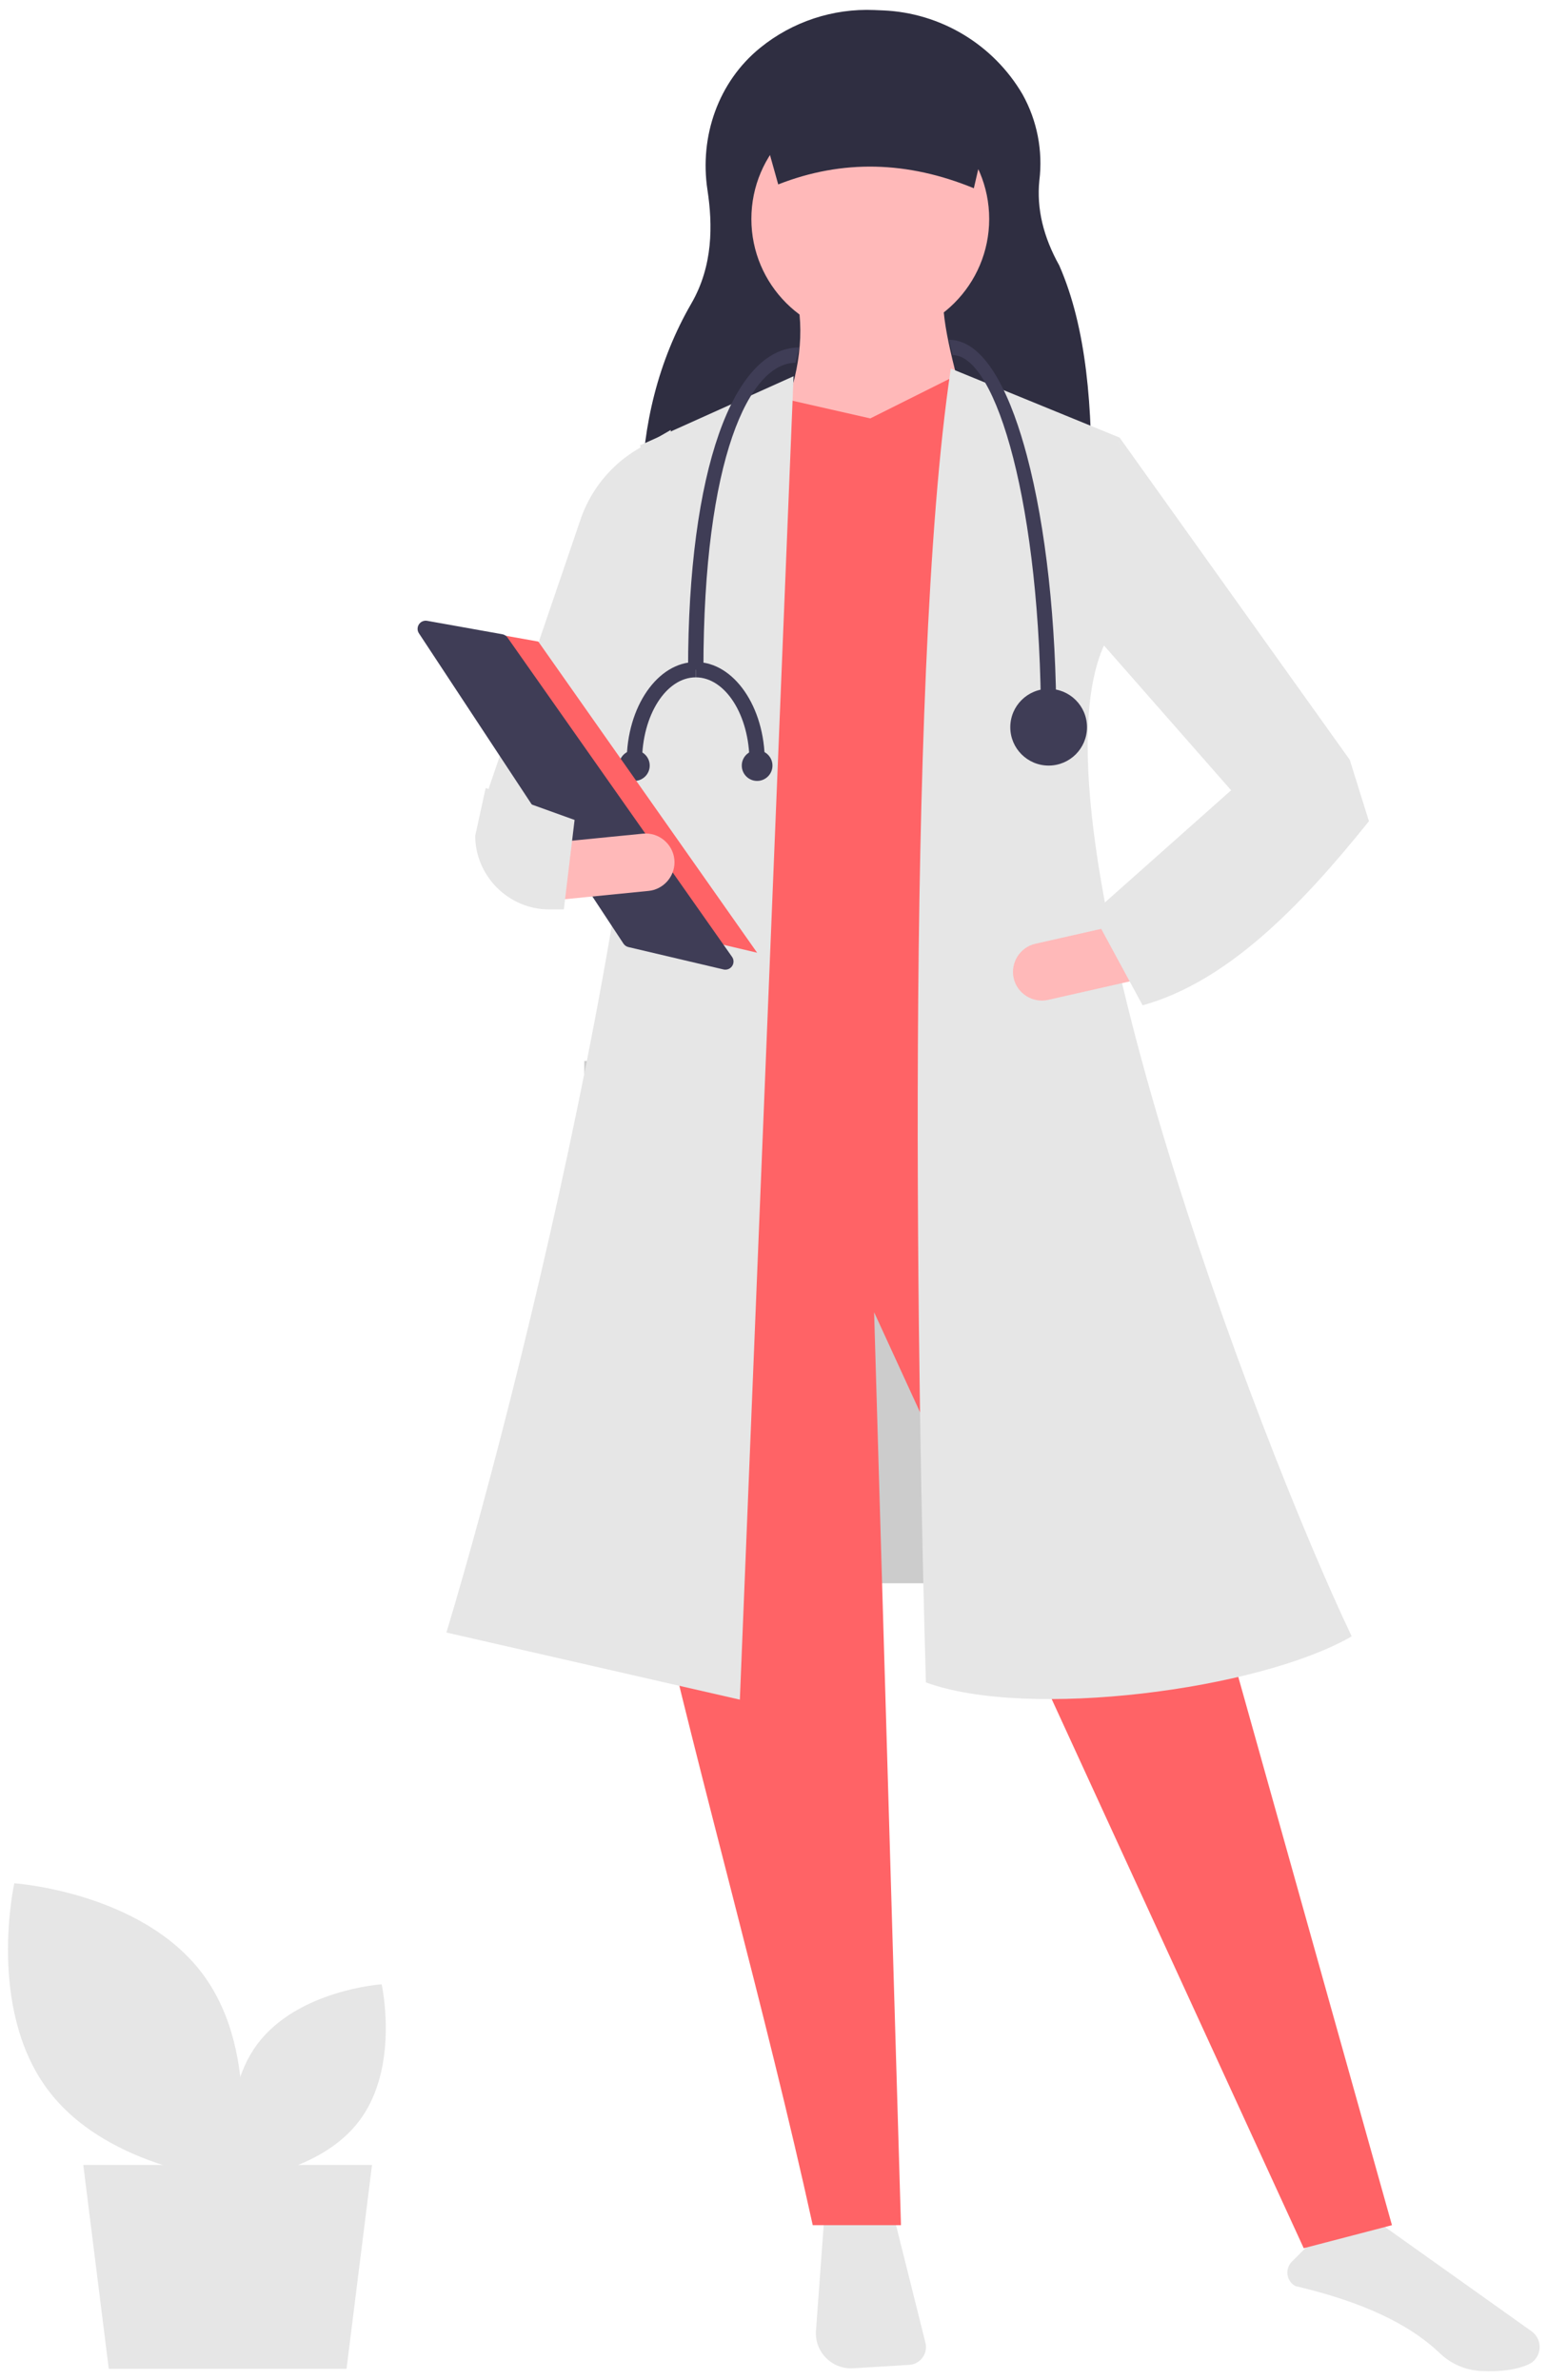 <?xml version="1.0" encoding="UTF-8" standalone="no"?>
<!DOCTYPE svg PUBLIC "-//W3C//DTD SVG 1.1//EN" "http://www.w3.org/Graphics/SVG/1.1/DTD/svg11.dtd">
<svg width="100%" height="100%" viewBox="0 0 325 500" version="1.1" xmlns="http://www.w3.org/2000/svg" xmlns:xlink="http://www.w3.org/1999/xlink" xml:space="preserve" xmlns:serif="http://www.serif.com/" style="fill-rule:evenodd;clip-rule:evenodd;stroke-linejoin:round;stroke-miterlimit:2;">
    <g transform="matrix(0.892,0,0,0.892,-12.435,-16.164)">
        <rect x="151.557" y="268" width="110" height="123" style="fill:rgb(204,204,204);"/>
        <path d="M95.557,576L39.557,576L33.557,528L101.557,528L95.557,576Z" style="fill:rgb(230,230,230);fill-rule:nonzero;"/>
        <g transform="matrix(1,0,0,1,-172.722,-161.051)">
            <path d="M380.729,702.284L378.839,728.119C378.824,728.318 378.817,728.519 378.817,728.719C378.817,733.23 382.53,736.943 387.041,736.943C387.207,736.943 387.373,736.938 387.539,736.928L400.809,736.124C403.01,735.99 404.749,734.142 404.749,731.937C404.749,731.594 404.707,731.252 404.624,730.92L397.258,701.457L380.729,702.284Z" style="fill:rgb(230,230,230);fill-rule:nonzero;"/>
        </g>
        <g transform="matrix(1,0,0,1,-172.722,-161.051)">
            <path d="M491.724,717.561C507.342,721.214 518.498,726.407 525.827,733.435C528.437,735.918 531.853,737.383 535.451,737.561C540.047,737.802 543.806,737.287 546.63,736.025L546.631,736.025C548.102,735.377 549.109,733.976 549.255,732.375C549.43,730.748 548.705,729.149 547.367,728.208L510.327,701.853L494.594,708.147L490.924,711.817C490.243,712.499 489.86,713.423 489.86,714.387C489.86,715.703 490.575,716.92 491.724,717.561L491.724,717.561Z" style="fill:rgb(230,230,230);fill-rule:nonzero;"/>
        </g>
        <g transform="matrix(1,0,0,1,-172.722,-161.051)">
            <path d="M443.662,295.746L337.789,294.766C338.055,279.345 341.643,264.202 349.485,250.652C354.636,241.752 354.525,232.067 353.283,223.907C351.368,211.315 355.822,198.432 365.721,190.416C373.283,184.282 382.834,181.121 392.563,181.535L394.619,181.621C408.213,182.186 420.619,189.647 427.49,201.39C430.929,207.565 432.317,214.676 431.451,221.691C430.78,228.292 432.386,234.961 436.142,241.693C442.621,256.476 444.025,275.392 443.662,295.746Z" style="fill:rgb(47,46,65);fill-rule:nonzero;"/>
        </g>
        <g transform="matrix(1,0,0,1,-172.722,-161.051)">
            <path d="M514.497,703.228L493.718,708.648L392.534,488.213L398.858,703.228L378.079,703.228C355.876,602.069 315.789,485.321 333.812,448.462L441.319,442.138L514.497,703.228Z" style="fill:rgb(255,99,102);fill-rule:nonzero;"/>
        </g>
        <circle cx="218.909" cy="69.685" r="28.006" style="fill:rgb(255,185,185);"/>
        <g transform="matrix(1,0,0,1,-172.722,-161.051)">
            <path d="M416.023,282.232L369.949,279.521C374.464,269.158 376.268,259.178 374.466,249.708L408.796,249.708C408.718,256.979 412.336,269.556 416.023,282.232Z" style="fill:rgb(255,185,185);fill-rule:nonzero;"/>
        </g>
        <path d="M272.211,289.217L171.028,296.445L181.417,117.115L199.034,112.146L218.909,116.663L238.784,106.725L251.432,111.243L272.211,289.217Z" style="fill:rgb(255,99,102);fill-rule:nonzero;"/>
        <g transform="matrix(1,0,0,1,-172.722,-161.051)">
            <path d="M360.914,579.458L291.802,563.649C312.353,495.5 349.376,339.597 337.425,284.039L373.562,267.777L360.914,579.458Z" style="fill:rgb(230,230,230);fill-rule:nonzero;"/>
        </g>
        <g transform="matrix(1,0,0,1,-172.722,-161.051)">
            <path d="M327.488,382.512L301.288,366.25L323.632,300.811C326.123,294.06 330.898,288.388 337.126,284.782L344.653,280.425L340.136,346.375L327.488,382.512Z" style="fill:rgb(230,230,230);fill-rule:nonzero;"/>
        </g>
        <g transform="matrix(1,0,0,1,-172.722,-161.051)">
            <path d="M505.011,564.552C483.197,577.172 428.671,584.207 404.73,575.393C402.969,513.82 399.514,339.654 410.603,265.97L450.353,282.232L446.74,331.017C427.736,372.75 482.919,518.105 505.011,564.552Z" style="fill:rgb(230,230,230);fill-rule:nonzero;"/>
        </g>
        <path d="M329.127,213.33L304.734,205.199L272.211,168.158L277.632,121.18L331.837,197.068L329.127,213.33Z" style="fill:rgb(230,230,230);fill-rule:nonzero;"/>
        <g transform="matrix(1,0,0,1,-172.722,-161.051)">
            <path d="M425.403,409.545C426.228,413.168 429.883,415.473 433.508,414.658L454.214,409.968L451.222,396.752L430.515,401.44C426.89,402.261 424.582,405.92 425.403,409.545L425.403,409.545Z" style="fill:rgb(255,185,185);fill-rule:nonzero;"/>
        </g>
        <g transform="matrix(1,0,0,1,-172.722,-161.051)">
            <path d="M416.023,223.509C400.467,217.112 385.104,216.65 369.949,222.606L363.625,200.02L421.444,200.02L416.023,223.509Z" style="fill:rgb(47,46,65);fill-rule:nonzero;"/>
        </g>
        <g transform="matrix(1,0,0,1,-172.722,-161.051)">
            <path d="M444.029,394.256L455.774,415.939C475.528,410.429 492.648,393.06 509.076,372.574L504.559,358.119L476.553,365.347L444.029,394.256Z" style="fill:rgb(230,230,230);fill-rule:nonzero;"/>
        </g>
        <g transform="matrix(1,0,0,1,-172.722,-161.051)">
            <path d="M435.447,349.537L431.833,349.537C431.833,298.426 421.31,262.808 411.054,262.808L410.151,259.194C419.348,259.194 425.211,274.018 428.511,286.455C432.984,303.314 435.447,325.717 435.447,349.537Z" style="fill:rgb(63,61,86);fill-rule:nonzero;"/>
        </g>
        <g transform="matrix(1,0,0,1,-172.722,-161.051)">
            <path d="M352.332,336.889L348.718,336.889C348.718,290.08 359.314,261.001 374.917,261.001L374.014,264.615C363.221,264.615 352.332,286.963 352.332,336.889Z" style="fill:rgb(63,61,86);fill-rule:nonzero;"/>
        </g>
        <circle cx="260.918" cy="189.389" r="9.034" style="fill:rgb(63,61,86);"/>
        <g transform="matrix(1,0,0,1,-172.722,-161.051)">
            <path d="M337.877,358.571L334.263,358.571C334.263,345.619 341.558,335.082 350.525,335.082L350.525,338.696C343.551,338.696 337.877,347.612 337.877,358.571Z" style="fill:rgb(63,61,86);fill-rule:nonzero;"/>
        </g>
        <g transform="matrix(1,0,0,1,-172.722,-161.051)">
            <path d="M366.787,358.571L363.173,358.571C363.173,347.612 357.499,338.696 350.525,338.696L350.525,335.082C359.492,335.082 366.787,345.619 366.787,358.571Z" style="fill:rgb(63,61,86);fill-rule:nonzero;"/>
        </g>
        <circle cx="192.258" cy="198.423" r="3.614" style="fill:rgb(63,61,86);"/>
        <circle cx="163.348" cy="198.423" r="3.614" style="fill:rgb(63,61,86);"/>
        <path d="M118.177,165.193L140.724,169.219L192.258,242.495L164.88,236.053L118.177,165.193Z" style="fill:rgb(255,99,102);fill-rule:nonzero;"/>
        <g transform="matrix(1,0,0,1,-172.722,-161.051)">
            <path d="M286.9,325.347C285.859,325.363 285.011,326.224 285.011,327.265C285.011,327.639 285.12,328.005 285.326,328.318L333.497,401.406C333.766,401.815 334.182,402.105 334.658,402.217L357.07,407.49C357.214,407.524 357.361,407.541 357.509,407.541C358.559,407.541 359.423,406.676 359.423,405.626C359.423,405.232 359.302,404.847 359.075,404.525L306.186,329.323C305.896,328.91 305.453,328.628 304.956,328.54L287.261,325.38C287.142,325.359 287.021,325.348 286.9,325.347Z" style="fill:rgb(63,61,86);fill-rule:nonzero;"/>
        </g>
        <g transform="matrix(1,0,0,1,-172.722,-161.051)">
            <path d="M316.949,377.604L318.288,391.09L339.414,388.992C342.863,388.65 345.521,385.715 345.521,382.25C345.521,378.533 342.462,375.474 338.745,375.474C338.522,375.474 338.298,375.485 338.076,375.507L316.949,377.604Z" style="fill:rgb(255,185,185);fill-rule:nonzero;"/>
        </g>
        <g transform="matrix(1,0,0,1,-172.722,-161.051)">
            <path d="M298.578,376.042C298.642,385.551 306.476,393.342 315.985,393.353L319.459,393.353L321.988,372.277L301.048,364.739L298.578,376.042Z" style="fill:rgb(230,230,230);fill-rule:nonzero;"/>
        </g>
        <g transform="matrix(1,0,0,1,-172.722,-161.051)">
            <path d="M197.898,671.294C212.318,690.605 242.25,692.638 242.25,692.638C242.25,692.638 248.804,663.361 234.384,644.05C219.964,624.739 190.032,622.707 190.032,622.707C190.032,622.707 183.478,651.983 197.898,671.294Z" style="fill:rgb(230,230,230);fill-rule:nonzero;"/>
        </g>
        <g transform="matrix(1,0,0,1,-172.722,-161.051)">
            <path d="M271.355,678.554C261.84,691.297 242.088,692.638 242.088,692.638C242.088,692.638 237.764,673.319 247.279,660.576C256.794,647.834 276.545,646.492 276.545,646.492C276.545,646.492 280.87,665.811 271.355,678.554Z" style="fill:rgb(230,230,230);fill-rule:nonzero;"/>
        </g>
    </g>
</svg>

